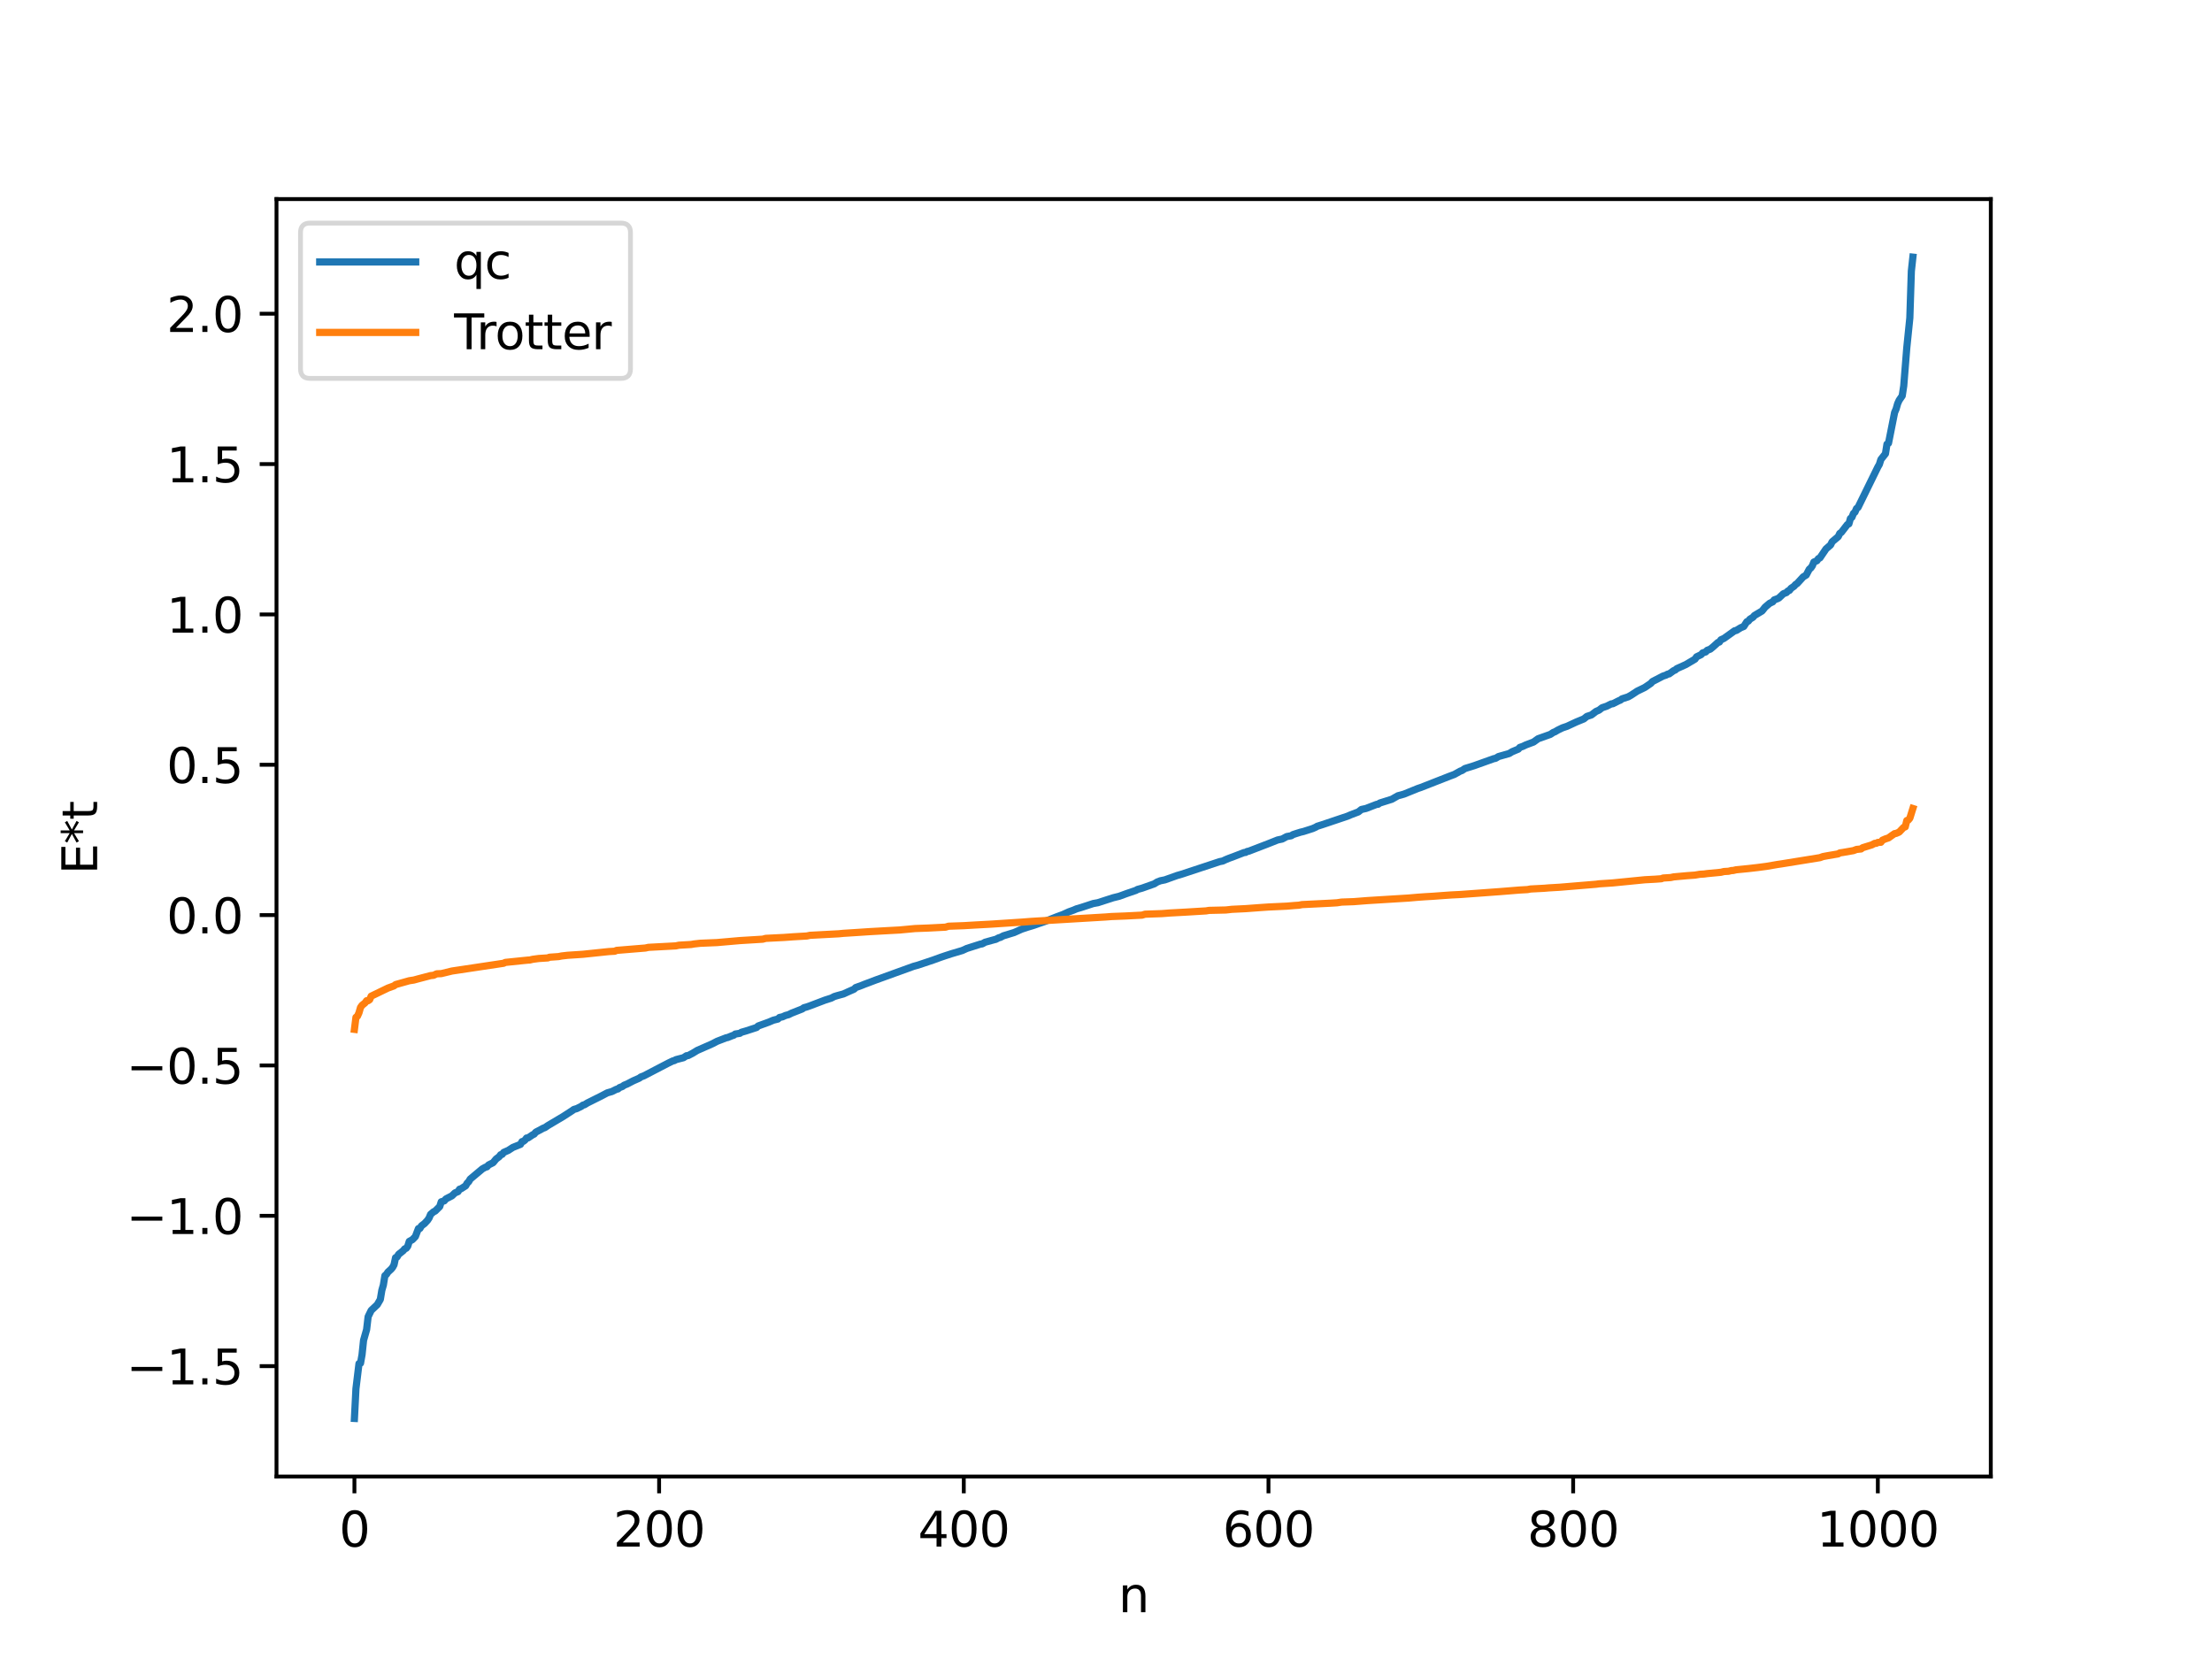 <?xml version="1.0" encoding="utf-8" standalone="no"?>
<!DOCTYPE svg PUBLIC "-//W3C//DTD SVG 1.1//EN"
  "http://www.w3.org/Graphics/SVG/1.1/DTD/svg11.dtd">
<svg xmlns:xlink="http://www.w3.org/1999/xlink" width="460.8pt" height="345.6pt" viewBox="0 0 460.8 345.6" xmlns="http://www.w3.org/2000/svg" version="1.1">
 <defs>
  <style type="text/css">*{stroke-linejoin: round; stroke-linecap: butt}</style>
 </defs>
 <g id="figure_1">
  <g id="patch_1">
   <path d="M 0 345.6 
L 460.8 345.6 
L 460.8 0 
L 0 0 
z
" style="fill: #ffffff"/>
  </g>
  <g id="axes_1">
   <g id="patch_2">
    <path d="M 57.6 307.584 
L 414.72 307.584 
L 414.72 41.472 
L 57.6 41.472 
z
" style="fill: #ffffff"/>
   </g>
   <g id="matplotlib.axis_1">
    <g id="xtick_1">
     <g id="line2d_1">
      <defs>
       <path id="m138e8eec23" d="M 0 0 
L 0 3.5 
" style="stroke: #000000; stroke-width: 0.8"/>
      </defs>
      <g>
       <use xlink:href="#m138e8eec23" x="73.833" y="307.584" style="stroke: #000000; stroke-width: 0.8"/>
      </g>
     </g>
     <g id="text_1">
      <!-- 0 -->
      <g transform="translate(70.651 322.182) scale(0.1 -0.1)">
       <defs>
        <path id="DejaVuSans-30" d="M 2034 4250 
Q 1547 4250 1301 3770 
Q 1056 3291 1056 2328 
Q 1056 1369 1301 889 
Q 1547 409 2034 409 
Q 2525 409 2770 889 
Q 3016 1369 3016 2328 
Q 3016 3291 2770 3770 
Q 2525 4250 2034 4250 
z
M 2034 4750 
Q 2819 4750 3233 4129 
Q 3647 3509 3647 2328 
Q 3647 1150 3233 529 
Q 2819 -91 2034 -91 
Q 1250 -91 836 529 
Q 422 1150 422 2328 
Q 422 3509 836 4129 
Q 1250 4750 2034 4750 
z
" transform="scale(0.016)"/>
       </defs>
       <use xlink:href="#DejaVuSans-30"/>
      </g>
     </g>
    </g>
    <g id="xtick_2">
     <g id="line2d_2">
      <g>
       <use xlink:href="#m138e8eec23" x="137.304" y="307.584" style="stroke: #000000; stroke-width: 0.8"/>
      </g>
     </g>
     <g id="text_2">
      <!-- 200 -->
      <g transform="translate(127.76 322.182) scale(0.1 -0.1)">
       <defs>
        <path id="DejaVuSans-32" d="M 1228 531 
L 3431 531 
L 3431 0 
L 469 0 
L 469 531 
Q 828 903 1448 1529 
Q 2069 2156 2228 2338 
Q 2531 2678 2651 2914 
Q 2772 3150 2772 3378 
Q 2772 3750 2511 3984 
Q 2250 4219 1831 4219 
Q 1534 4219 1204 4116 
Q 875 4013 500 3803 
L 500 4441 
Q 881 4594 1212 4672 
Q 1544 4750 1819 4750 
Q 2544 4750 2975 4387 
Q 3406 4025 3406 3419 
Q 3406 3131 3298 2873 
Q 3191 2616 2906 2266 
Q 2828 2175 2409 1742 
Q 1991 1309 1228 531 
z
" transform="scale(0.016)"/>
       </defs>
       <use xlink:href="#DejaVuSans-32"/>
       <use xlink:href="#DejaVuSans-30" x="63.623"/>
       <use xlink:href="#DejaVuSans-30" x="127.246"/>
      </g>
     </g>
    </g>
    <g id="xtick_3">
     <g id="line2d_3">
      <g>
       <use xlink:href="#m138e8eec23" x="200.775" y="307.584" style="stroke: #000000; stroke-width: 0.8"/>
      </g>
     </g>
     <g id="text_3">
      <!-- 400 -->
      <g transform="translate(191.231 322.182) scale(0.1 -0.1)">
       <defs>
        <path id="DejaVuSans-34" d="M 2419 4116 
L 825 1625 
L 2419 1625 
L 2419 4116 
z
M 2253 4666 
L 3047 4666 
L 3047 1625 
L 3713 1625 
L 3713 1100 
L 3047 1100 
L 3047 0 
L 2419 0 
L 2419 1100 
L 313 1100 
L 313 1709 
L 2253 4666 
z
" transform="scale(0.016)"/>
       </defs>
       <use xlink:href="#DejaVuSans-34"/>
       <use xlink:href="#DejaVuSans-30" x="63.623"/>
       <use xlink:href="#DejaVuSans-30" x="127.246"/>
      </g>
     </g>
    </g>
    <g id="xtick_4">
     <g id="line2d_4">
      <g>
       <use xlink:href="#m138e8eec23" x="264.246" y="307.584" style="stroke: #000000; stroke-width: 0.8"/>
      </g>
     </g>
     <g id="text_4">
      <!-- 600 -->
      <g transform="translate(254.702 322.182) scale(0.1 -0.1)">
       <defs>
        <path id="DejaVuSans-36" d="M 2113 2584 
Q 1688 2584 1439 2293 
Q 1191 2003 1191 1497 
Q 1191 994 1439 701 
Q 1688 409 2113 409 
Q 2538 409 2786 701 
Q 3034 994 3034 1497 
Q 3034 2003 2786 2293 
Q 2538 2584 2113 2584 
z
M 3366 4563 
L 3366 3988 
Q 3128 4100 2886 4159 
Q 2644 4219 2406 4219 
Q 1781 4219 1451 3797 
Q 1122 3375 1075 2522 
Q 1259 2794 1537 2939 
Q 1816 3084 2150 3084 
Q 2853 3084 3261 2657 
Q 3669 2231 3669 1497 
Q 3669 778 3244 343 
Q 2819 -91 2113 -91 
Q 1303 -91 875 529 
Q 447 1150 447 2328 
Q 447 3434 972 4092 
Q 1497 4750 2381 4750 
Q 2619 4750 2861 4703 
Q 3103 4656 3366 4563 
z
" transform="scale(0.016)"/>
       </defs>
       <use xlink:href="#DejaVuSans-36"/>
       <use xlink:href="#DejaVuSans-30" x="63.623"/>
       <use xlink:href="#DejaVuSans-30" x="127.246"/>
      </g>
     </g>
    </g>
    <g id="xtick_5">
     <g id="line2d_5">
      <g>
       <use xlink:href="#m138e8eec23" x="327.717" y="307.584" style="stroke: #000000; stroke-width: 0.8"/>
      </g>
     </g>
     <g id="text_5">
      <!-- 800 -->
      <g transform="translate(318.173 322.182) scale(0.1 -0.1)">
       <defs>
        <path id="DejaVuSans-38" d="M 2034 2216 
Q 1584 2216 1326 1975 
Q 1069 1734 1069 1313 
Q 1069 891 1326 650 
Q 1584 409 2034 409 
Q 2484 409 2743 651 
Q 3003 894 3003 1313 
Q 3003 1734 2745 1975 
Q 2488 2216 2034 2216 
z
M 1403 2484 
Q 997 2584 770 2862 
Q 544 3141 544 3541 
Q 544 4100 942 4425 
Q 1341 4750 2034 4750 
Q 2731 4750 3128 4425 
Q 3525 4100 3525 3541 
Q 3525 3141 3298 2862 
Q 3072 2584 2669 2484 
Q 3125 2378 3379 2068 
Q 3634 1759 3634 1313 
Q 3634 634 3220 271 
Q 2806 -91 2034 -91 
Q 1263 -91 848 271 
Q 434 634 434 1313 
Q 434 1759 690 2068 
Q 947 2378 1403 2484 
z
M 1172 3481 
Q 1172 3119 1398 2916 
Q 1625 2713 2034 2713 
Q 2441 2713 2670 2916 
Q 2900 3119 2900 3481 
Q 2900 3844 2670 4047 
Q 2441 4250 2034 4250 
Q 1625 4250 1398 4047 
Q 1172 3844 1172 3481 
z
" transform="scale(0.016)"/>
       </defs>
       <use xlink:href="#DejaVuSans-38"/>
       <use xlink:href="#DejaVuSans-30" x="63.623"/>
       <use xlink:href="#DejaVuSans-30" x="127.246"/>
      </g>
     </g>
    </g>
    <g id="xtick_6">
     <g id="line2d_6">
      <g>
       <use xlink:href="#m138e8eec23" x="391.188" y="307.584" style="stroke: #000000; stroke-width: 0.8"/>
      </g>
     </g>
     <g id="text_6">
      <!-- 1000 -->
      <g transform="translate(378.463 322.182) scale(0.1 -0.1)">
       <defs>
        <path id="DejaVuSans-31" d="M 794 531 
L 1825 531 
L 1825 4091 
L 703 3866 
L 703 4441 
L 1819 4666 
L 2450 4666 
L 2450 531 
L 3481 531 
L 3481 0 
L 794 0 
L 794 531 
z
" transform="scale(0.016)"/>
       </defs>
       <use xlink:href="#DejaVuSans-31"/>
       <use xlink:href="#DejaVuSans-30" x="63.623"/>
       <use xlink:href="#DejaVuSans-30" x="127.246"/>
       <use xlink:href="#DejaVuSans-30" x="190.869"/>
      </g>
     </g>
    </g>
    <g id="text_7">
     <!-- n -->
     <g transform="translate(232.991 335.861) scale(0.1 -0.1)">
      <defs>
       <path id="DejaVuSans-6e" d="M 3513 2113 
L 3513 0 
L 2938 0 
L 2938 2094 
Q 2938 2591 2744 2837 
Q 2550 3084 2163 3084 
Q 1697 3084 1428 2787 
Q 1159 2491 1159 1978 
L 1159 0 
L 581 0 
L 581 3500 
L 1159 3500 
L 1159 2956 
Q 1366 3272 1645 3428 
Q 1925 3584 2291 3584 
Q 2894 3584 3203 3211 
Q 3513 2838 3513 2113 
z
" transform="scale(0.016)"/>
      </defs>
      <use xlink:href="#DejaVuSans-6e"/>
     </g>
    </g>
   </g>
   <g id="matplotlib.axis_2">
    <g id="ytick_1">
     <g id="line2d_7">
      <defs>
       <path id="mea0d6e0caa" d="M 0 0 
L -3.5 0 
" style="stroke: #000000; stroke-width: 0.8"/>
      </defs>
      <g>
       <use xlink:href="#mea0d6e0caa" x="57.6" y="284.59" style="stroke: #000000; stroke-width: 0.8"/>
      </g>
     </g>
     <g id="text_8">
      <!-- −1.5 -->
      <g transform="translate(26.317 288.389) scale(0.1 -0.1)">
       <defs>
        <path id="DejaVuSans-2212" d="M 678 2272 
L 4684 2272 
L 4684 1741 
L 678 1741 
L 678 2272 
z
" transform="scale(0.016)"/>
        <path id="DejaVuSans-2e" d="M 684 794 
L 1344 794 
L 1344 0 
L 684 0 
L 684 794 
z
" transform="scale(0.016)"/>
        <path id="DejaVuSans-35" d="M 691 4666 
L 3169 4666 
L 3169 4134 
L 1269 4134 
L 1269 2991 
Q 1406 3038 1543 3061 
Q 1681 3084 1819 3084 
Q 2600 3084 3056 2656 
Q 3513 2228 3513 1497 
Q 3513 744 3044 326 
Q 2575 -91 1722 -91 
Q 1428 -91 1123 -41 
Q 819 9 494 109 
L 494 744 
Q 775 591 1075 516 
Q 1375 441 1709 441 
Q 2250 441 2565 725 
Q 2881 1009 2881 1497 
Q 2881 1984 2565 2268 
Q 2250 2553 1709 2553 
Q 1456 2553 1204 2497 
Q 953 2441 691 2322 
L 691 4666 
z
" transform="scale(0.016)"/>
       </defs>
       <use xlink:href="#DejaVuSans-2212"/>
       <use xlink:href="#DejaVuSans-31" x="83.789"/>
       <use xlink:href="#DejaVuSans-2e" x="147.412"/>
       <use xlink:href="#DejaVuSans-35" x="179.199"/>
      </g>
     </g>
    </g>
    <g id="ytick_2">
     <g id="line2d_8">
      <g>
       <use xlink:href="#mea0d6e0caa" x="57.6" y="253.271" style="stroke: #000000; stroke-width: 0.8"/>
      </g>
     </g>
     <g id="text_9">
      <!-- −1.0 -->
      <g transform="translate(26.317 257.07) scale(0.1 -0.1)">
       <use xlink:href="#DejaVuSans-2212"/>
       <use xlink:href="#DejaVuSans-31" x="83.789"/>
       <use xlink:href="#DejaVuSans-2e" x="147.412"/>
       <use xlink:href="#DejaVuSans-30" x="179.199"/>
      </g>
     </g>
    </g>
    <g id="ytick_3">
     <g id="line2d_9">
      <g>
       <use xlink:href="#mea0d6e0caa" x="57.6" y="221.952" style="stroke: #000000; stroke-width: 0.8"/>
      </g>
     </g>
     <g id="text_10">
      <!-- −0.5 -->
      <g transform="translate(26.317 225.751) scale(0.1 -0.1)">
       <use xlink:href="#DejaVuSans-2212"/>
       <use xlink:href="#DejaVuSans-30" x="83.789"/>
       <use xlink:href="#DejaVuSans-2e" x="147.412"/>
       <use xlink:href="#DejaVuSans-35" x="179.199"/>
      </g>
     </g>
    </g>
    <g id="ytick_4">
     <g id="line2d_10">
      <g>
       <use xlink:href="#mea0d6e0caa" x="57.6" y="190.632" style="stroke: #000000; stroke-width: 0.8"/>
      </g>
     </g>
     <g id="text_11">
      <!-- 0.0 -->
      <g transform="translate(34.697 194.431) scale(0.1 -0.1)">
       <use xlink:href="#DejaVuSans-30"/>
       <use xlink:href="#DejaVuSans-2e" x="63.623"/>
       <use xlink:href="#DejaVuSans-30" x="95.41"/>
      </g>
     </g>
    </g>
    <g id="ytick_5">
     <g id="line2d_11">
      <g>
       <use xlink:href="#mea0d6e0caa" x="57.6" y="159.313" style="stroke: #000000; stroke-width: 0.8"/>
      </g>
     </g>
     <g id="text_12">
      <!-- 0.5 -->
      <g transform="translate(34.697 163.112) scale(0.1 -0.1)">
       <use xlink:href="#DejaVuSans-30"/>
       <use xlink:href="#DejaVuSans-2e" x="63.623"/>
       <use xlink:href="#DejaVuSans-35" x="95.41"/>
      </g>
     </g>
    </g>
    <g id="ytick_6">
     <g id="line2d_12">
      <g>
       <use xlink:href="#mea0d6e0caa" x="57.6" y="127.994" style="stroke: #000000; stroke-width: 0.8"/>
      </g>
     </g>
     <g id="text_13">
      <!-- 1.0 -->
      <g transform="translate(34.697 131.793) scale(0.1 -0.1)">
       <use xlink:href="#DejaVuSans-31"/>
       <use xlink:href="#DejaVuSans-2e" x="63.623"/>
       <use xlink:href="#DejaVuSans-30" x="95.41"/>
      </g>
     </g>
    </g>
    <g id="ytick_7">
     <g id="line2d_13">
      <g>
       <use xlink:href="#mea0d6e0caa" x="57.6" y="96.674" style="stroke: #000000; stroke-width: 0.8"/>
      </g>
     </g>
     <g id="text_14">
      <!-- 1.5 -->
      <g transform="translate(34.697 100.473) scale(0.1 -0.1)">
       <use xlink:href="#DejaVuSans-31"/>
       <use xlink:href="#DejaVuSans-2e" x="63.623"/>
       <use xlink:href="#DejaVuSans-35" x="95.41"/>
      </g>
     </g>
    </g>
    <g id="ytick_8">
     <g id="line2d_14">
      <g>
       <use xlink:href="#mea0d6e0caa" x="57.6" y="65.355" style="stroke: #000000; stroke-width: 0.8"/>
      </g>
     </g>
     <g id="text_15">
      <!-- 2.0 -->
      <g transform="translate(34.697 69.154) scale(0.1 -0.1)">
       <use xlink:href="#DejaVuSans-32"/>
       <use xlink:href="#DejaVuSans-2e" x="63.623"/>
       <use xlink:href="#DejaVuSans-30" x="95.41"/>
      </g>
     </g>
    </g>
    <g id="text_16">
     <!-- E*t -->
     <g transform="translate(20.238 182.148) rotate(-90) scale(0.1 -0.1)">
      <defs>
       <path id="DejaVuSans-45" d="M 628 4666 
L 3578 4666 
L 3578 4134 
L 1259 4134 
L 1259 2753 
L 3481 2753 
L 3481 2222 
L 1259 2222 
L 1259 531 
L 3634 531 
L 3634 0 
L 628 0 
L 628 4666 
z
" transform="scale(0.016)"/>
       <path id="DejaVuSans-2a" d="M 3009 3897 
L 1888 3291 
L 3009 2681 
L 2828 2375 
L 1778 3009 
L 1778 1831 
L 1422 1831 
L 1422 3009 
L 372 2375 
L 191 2681 
L 1313 3291 
L 191 3897 
L 372 4206 
L 1422 3572 
L 1422 4750 
L 1778 4750 
L 1778 3572 
L 2828 4206 
L 3009 3897 
z
" transform="scale(0.016)"/>
       <path id="DejaVuSans-74" d="M 1172 4494 
L 1172 3500 
L 2356 3500 
L 2356 3053 
L 1172 3053 
L 1172 1153 
Q 1172 725 1289 603 
Q 1406 481 1766 481 
L 2356 481 
L 2356 0 
L 1766 0 
Q 1100 0 847 248 
Q 594 497 594 1153 
L 594 3053 
L 172 3053 
L 172 3500 
L 594 3500 
L 594 4494 
L 1172 4494 
z
" transform="scale(0.016)"/>
      </defs>
      <use xlink:href="#DejaVuSans-45"/>
      <use xlink:href="#DejaVuSans-2a" x="63.184"/>
      <use xlink:href="#DejaVuSans-74" x="113.184"/>
     </g>
    </g>
   </g>
   <g id="line2d_15">
    <path d="M 73.833 295.488 
L 74.15 289.294 
L 74.785 284.058 
L 75.102 283.986 
L 75.42 282.202 
L 75.737 279.201 
L 76.372 276.975 
L 76.689 274.285 
L 77.324 272.984 
L 78.593 271.785 
L 79.228 270.689 
L 79.545 268.787 
L 79.862 267.692 
L 80.18 265.743 
L 80.497 265.481 
L 80.815 264.999 
L 81.449 264.42 
L 81.767 264.047 
L 82.084 263.474 
L 82.401 261.996 
L 82.719 261.846 
L 83.036 261.307 
L 83.988 260.549 
L 84.305 260.164 
L 84.623 260.035 
L 84.94 259.617 
L 85.258 258.601 
L 85.892 258.258 
L 86.527 257.611 
L 87.162 255.941 
L 87.479 255.907 
L 87.796 255.368 
L 88.431 254.89 
L 89.066 254.209 
L 89.383 253.733 
L 89.7 252.973 
L 90.335 252.431 
L 90.653 252.29 
L 91.605 251.342 
L 91.922 250.358 
L 92.557 250.161 
L 92.874 249.767 
L 94.143 249.115 
L 94.778 248.501 
L 95.413 248.24 
L 95.73 247.733 
L 96.048 247.642 
L 97 247.032 
L 97.317 246.477 
L 97.634 246.173 
L 97.952 245.625 
L 100.491 243.498 
L 101.125 243.148 
L 101.443 243.07 
L 101.76 242.691 
L 102.712 242.213 
L 103.347 241.441 
L 103.981 240.966 
L 104.299 240.546 
L 104.616 240.472 
L 104.934 240.062 
L 105.886 239.647 
L 106.838 239.029 
L 108.424 238.393 
L 108.742 237.819 
L 109.059 237.743 
L 109.377 237.483 
L 109.694 237.069 
L 110.011 237.042 
L 110.963 236.401 
L 111.281 236.252 
L 111.598 235.858 
L 112.233 235.526 
L 113.185 235.012 
L 113.502 234.91 
L 114.137 234.475 
L 117.31 232.592 
L 119.215 231.359 
L 119.532 231.123 
L 120.167 230.935 
L 121.119 230.463 
L 121.436 230.217 
L 121.753 230.149 
L 122.388 229.756 
L 125.244 228.331 
L 126.514 227.66 
L 127.466 227.389 
L 128.418 226.915 
L 128.735 226.849 
L 129.053 226.57 
L 129.687 226.323 
L 130.005 226.076 
L 130.639 225.822 
L 131.909 225.16 
L 133.178 224.601 
L 133.496 224.354 
L 134.13 224.116 
L 139.208 221.47 
L 140.16 221.011 
L 140.477 220.945 
L 140.795 220.751 
L 141.429 220.586 
L 142.381 220.341 
L 143.016 219.925 
L 143.334 219.907 
L 144.286 219.413 
L 145.238 218.828 
L 148.411 217.431 
L 149.363 216.93 
L 151.267 216.192 
L 151.585 216.137 
L 152.537 215.75 
L 152.854 215.657 
L 153.172 215.406 
L 154.124 215.26 
L 154.441 215.042 
L 155.393 214.768 
L 157.615 214.045 
L 157.932 213.734 
L 160.153 212.927 
L 161.105 212.524 
L 162.058 212.283 
L 162.375 211.96 
L 163.01 211.824 
L 163.644 211.536 
L 164.279 211.371 
L 164.914 211.053 
L 167.135 210.178 
L 167.453 209.932 
L 168.087 209.756 
L 168.722 209.532 
L 171.896 208.328 
L 173.165 207.925 
L 173.8 207.595 
L 174.434 207.4 
L 175.704 207.056 
L 176.656 206.619 
L 177.925 206.062 
L 178.243 205.735 
L 179.512 205.273 
L 180.147 205.015 
L 180.781 204.781 
L 182.368 204.179 
L 190.302 201.307 
L 191.254 201.045 
L 194.428 199.981 
L 196.015 199.405 
L 196.967 199.083 
L 198.236 198.671 
L 200.458 198.012 
L 201.41 197.578 
L 204.266 196.669 
L 204.583 196.636 
L 205.218 196.282 
L 207.122 195.757 
L 207.439 195.683 
L 208.074 195.353 
L 208.391 195.279 
L 209.026 194.946 
L 211.248 194.268 
L 212.834 193.56 
L 214.104 193.138 
L 215.056 192.857 
L 216.325 192.419 
L 217.595 191.987 
L 220.134 190.985 
L 221.403 190.519 
L 222.672 189.944 
L 223.624 189.602 
L 224.259 189.328 
L 225.211 189.051 
L 227.75 188.222 
L 228.702 188.051 
L 231.876 187.024 
L 233.145 186.711 
L 234.732 186.13 
L 236.636 185.481 
L 236.953 185.289 
L 237.905 185.025 
L 240.444 184.125 
L 241.079 183.73 
L 241.714 183.485 
L 242.666 183.292 
L 245.205 182.385 
L 246.157 182.111 
L 254.091 179.489 
L 254.725 179.365 
L 255.36 179.061 
L 255.995 178.803 
L 256.947 178.454 
L 259.168 177.598 
L 259.486 177.574 
L 259.803 177.37 
L 260.12 177.329 
L 260.755 177.082 
L 264.246 175.74 
L 264.881 175.488 
L 266.15 174.981 
L 267.102 174.782 
L 268.054 174.27 
L 269.006 174.099 
L 269.324 173.872 
L 269.958 173.66 
L 270.91 173.361 
L 271.545 173.211 
L 273.449 172.602 
L 274.084 172.322 
L 274.401 172.127 
L 275.353 171.827 
L 280.748 170.013 
L 281.383 169.736 
L 282.97 169.135 
L 283.605 168.628 
L 284.557 168.42 
L 286.778 167.565 
L 287.096 167.536 
L 287.413 167.293 
L 289.952 166.494 
L 291.221 165.768 
L 291.856 165.606 
L 292.491 165.421 
L 295.347 164.259 
L 295.981 164.046 
L 302.011 161.683 
L 302.963 161.331 
L 304.233 160.621 
L 304.55 160.52 
L 305.185 160.097 
L 306.137 159.806 
L 307.089 159.507 
L 311.215 158.033 
L 311.532 157.984 
L 312.167 157.602 
L 314.388 156.972 
L 315.023 156.586 
L 316.292 156.061 
L 316.61 155.698 
L 317.244 155.48 
L 317.879 155.173 
L 319.466 154.578 
L 320.418 153.891 
L 322.957 152.99 
L 323.591 152.572 
L 323.909 152.457 
L 324.543 152.083 
L 325.496 151.622 
L 326.448 151.301 
L 328.352 150.414 
L 328.986 150.152 
L 329.939 149.761 
L 330.573 149.246 
L 331.525 148.934 
L 332.477 148.207 
L 333.112 147.93 
L 333.747 147.433 
L 334.699 147.117 
L 335.651 146.634 
L 335.968 146.61 
L 337.238 145.968 
L 337.555 145.853 
L 337.872 145.587 
L 339.142 145.179 
L 339.777 144.826 
L 341.046 143.99 
L 342.633 143.216 
L 343.902 142.355 
L 344.22 141.99 
L 346.441 140.838 
L 347.076 140.633 
L 347.393 140.437 
L 347.71 140.387 
L 348.662 139.702 
L 348.98 139.585 
L 349.297 139.297 
L 351.201 138.436 
L 353.105 137.307 
L 353.423 136.832 
L 354.375 136.376 
L 354.692 136.01 
L 355.327 135.809 
L 355.644 135.469 
L 356.279 135.232 
L 356.914 134.71 
L 357.866 133.846 
L 358.183 133.751 
L 358.5 133.275 
L 359.135 132.99 
L 361.357 131.399 
L 361.674 131.351 
L 362.626 130.768 
L 363.261 130.502 
L 363.896 129.519 
L 364.213 129.392 
L 364.53 128.988 
L 365.165 128.597 
L 365.482 128.223 
L 367.069 127.279 
L 367.704 126.481 
L 368.656 125.675 
L 369.291 125.376 
L 369.608 124.962 
L 370.243 124.735 
L 370.56 124.582 
L 371.195 123.987 
L 371.512 123.684 
L 372.147 123.445 
L 372.464 123.108 
L 372.781 122.986 
L 373.099 122.561 
L 373.734 122.129 
L 374.051 121.76 
L 374.368 121.568 
L 375.638 120.176 
L 376.272 119.79 
L 376.907 118.574 
L 377.224 118.323 
L 377.542 117.868 
L 377.859 117.085 
L 378.494 116.817 
L 378.811 116.366 
L 379.129 116.217 
L 380.398 114.34 
L 381.35 113.519 
L 381.667 112.863 
L 382.937 111.797 
L 383.254 111.127 
L 383.572 110.915 
L 384.841 109.273 
L 385.158 109.127 
L 385.476 108.011 
L 385.793 107.757 
L 386.11 106.958 
L 386.428 106.679 
L 386.745 105.937 
L 387.062 105.708 
L 391.188 97.289 
L 391.505 96.745 
L 391.823 95.718 
L 392.775 94.517 
L 393.092 92.524 
L 393.41 92.324 
L 394.679 85.938 
L 394.996 85.196 
L 395.314 84.081 
L 395.631 83.379 
L 396.266 82.461 
L 396.583 80.382 
L 397.218 72.443 
L 397.853 66.234 
L 398.17 56.474 
L 398.487 53.568 
L 398.487 53.568 
" clip-path="url(#p89fbb6956d)" style="fill: none; stroke: #1f77b4; stroke-width: 1.5; stroke-linecap: square"/>
   </g>
   <g id="line2d_16">
    <path d="M 73.833 214.435 
L 74.15 211.929 
L 74.467 211.684 
L 74.785 210.972 
L 75.102 209.864 
L 75.42 209.424 
L 76.054 208.911 
L 76.372 208.467 
L 76.689 208.467 
L 77.006 208.246 
L 77.324 207.52 
L 80.815 205.832 
L 82.084 205.37 
L 82.401 205.108 
L 85.258 204.305 
L 86.21 204.159 
L 87.162 203.9 
L 89.7 203.235 
L 90.335 203.167 
L 90.97 202.864 
L 91.922 202.823 
L 94.143 202.284 
L 104.934 200.661 
L 105.251 200.489 
L 109.059 200.097 
L 110.011 200.004 
L 110.329 199.996 
L 110.963 199.842 
L 112.233 199.672 
L 114.137 199.55 
L 114.454 199.41 
L 116.358 199.275 
L 116.993 199.148 
L 118.262 199.002 
L 121.436 198.793 
L 126.831 198.228 
L 128.1 198.156 
L 128.418 197.984 
L 134.448 197.491 
L 135.082 197.349 
L 140.795 197.044 
L 141.429 196.904 
L 143.968 196.754 
L 144.603 196.642 
L 145.872 196.501 
L 149.363 196.355 
L 154.124 195.939 
L 158.884 195.65 
L 159.519 195.478 
L 163.327 195.288 
L 165.231 195.152 
L 168.087 194.985 
L 168.722 194.844 
L 174.752 194.524 
L 175.704 194.429 
L 178.56 194.249 
L 181.099 194.08 
L 185.224 193.85 
L 187.446 193.732 
L 188.081 193.67 
L 189.033 193.582 
L 190.62 193.433 
L 193.476 193.324 
L 196.967 193.145 
L 197.601 192.948 
L 200.775 192.834 
L 202.996 192.703 
L 206.487 192.512 
L 213.152 192.076 
L 214.739 191.949 
L 230.289 191.027 
L 231.558 190.928 
L 234.415 190.819 
L 237.905 190.639 
L 238.54 190.443 
L 242.031 190.322 
L 243.618 190.198 
L 247.109 190.007 
L 251.234 189.757 
L 251.869 189.65 
L 255.36 189.567 
L 256.629 189.427 
L 259.486 189.288 
L 262.342 189.077 
L 264.246 188.945 
L 268.054 188.769 
L 269.641 188.634 
L 270.593 188.571 
L 271.228 188.444 
L 277.258 188.144 
L 278.527 188.066 
L 279.479 187.921 
L 282.018 187.831 
L 284.874 187.607 
L 293.443 187.078 
L 295.347 186.913 
L 296.934 186.801 
L 298.52 186.71 
L 300.424 186.568 
L 302.329 186.434 
L 304.233 186.339 
L 306.137 186.201 
L 312.484 185.737 
L 316.61 185.404 
L 318.196 185.316 
L 318.831 185.194 
L 321.687 185.044 
L 322.639 184.963 
L 324.861 184.834 
L 332.477 184.204 
L 333.112 184.117 
L 335.968 183.928 
L 342.633 183.269 
L 344.854 183.15 
L 346.124 183.055 
L 346.441 182.91 
L 348.028 182.81 
L 348.662 182.671 
L 351.519 182.413 
L 353.105 182.3 
L 354.058 182.134 
L 355.01 182.073 
L 355.644 181.984 
L 358.5 181.712 
L 359.135 181.557 
L 360.087 181.501 
L 360.722 181.342 
L 361.039 181.34 
L 361.674 181.19 
L 364.213 180.941 
L 366.117 180.722 
L 368.021 180.472 
L 370.243 180.09 
L 371.195 179.948 
L 379.129 178.666 
L 379.763 178.435 
L 380.715 178.258 
L 382.937 177.88 
L 383.254 177.677 
L 383.889 177.585 
L 386.11 177.198 
L 386.745 176.953 
L 387.697 176.853 
L 388.015 176.597 
L 389.919 176.009 
L 390.553 175.681 
L 390.871 175.676 
L 391.188 175.491 
L 391.823 175.461 
L 392.14 175.03 
L 392.775 174.756 
L 393.41 174.551 
L 394.044 174.091 
L 394.679 173.657 
L 394.996 173.614 
L 395.631 173.338 
L 396.583 172.339 
L 396.9 172.251 
L 397.218 170.935 
L 397.535 170.832 
L 397.853 170.452 
L 398.487 168.43 
L 398.487 168.43 
" clip-path="url(#p89fbb6956d)" style="fill: none; stroke: #ff7f0e; stroke-width: 1.5; stroke-linecap: square"/>
   </g>
   <g id="patch_3">
    <path d="M 57.6 307.584 
L 57.6 41.472 
" style="fill: none; stroke: #000000; stroke-width: 0.8; stroke-linejoin: miter; stroke-linecap: square"/>
   </g>
   <g id="patch_4">
    <path d="M 414.72 307.584 
L 414.72 41.472 
" style="fill: none; stroke: #000000; stroke-width: 0.8; stroke-linejoin: miter; stroke-linecap: square"/>
   </g>
   <g id="patch_5">
    <path d="M 57.6 307.584 
L 414.72 307.584 
" style="fill: none; stroke: #000000; stroke-width: 0.8; stroke-linejoin: miter; stroke-linecap: square"/>
   </g>
   <g id="patch_6">
    <path d="M 57.6 41.472 
L 414.72 41.472 
" style="fill: none; stroke: #000000; stroke-width: 0.8; stroke-linejoin: miter; stroke-linecap: square"/>
   </g>
   <g id="legend_1">
    <g id="patch_7">
     <path d="M 64.6 78.828 
L 129.342 78.828 
Q 131.342 78.828 131.342 76.828 
L 131.342 48.472 
Q 131.342 46.472 129.342 46.472 
L 64.6 46.472 
Q 62.6 46.472 62.6 48.472 
L 62.6 76.828 
Q 62.6 78.828 64.6 78.828 
z
" style="fill: #ffffff; opacity: 0.8; stroke: #cccccc; stroke-linejoin: miter"/>
    </g>
    <g id="line2d_17">
     <path d="M 66.6 54.57 
L 76.6 54.57 
L 86.6 54.57 
" style="fill: none; stroke: #1f77b4; stroke-width: 1.5; stroke-linecap: square"/>
    </g>
    <g id="text_17">
     <!-- qc -->
     <g transform="translate(94.6 58.07) scale(0.1 -0.1)">
      <defs>
       <path id="DejaVuSans-71" d="M 947 1747 
Q 947 1113 1208 752 
Q 1469 391 1925 391 
Q 2381 391 2643 752 
Q 2906 1113 2906 1747 
Q 2906 2381 2643 2742 
Q 2381 3103 1925 3103 
Q 1469 3103 1208 2742 
Q 947 2381 947 1747 
z
M 2906 525 
Q 2725 213 2448 61 
Q 2172 -91 1784 -91 
Q 1150 -91 751 415 
Q 353 922 353 1747 
Q 353 2572 751 3078 
Q 1150 3584 1784 3584 
Q 2172 3584 2448 3432 
Q 2725 3281 2906 2969 
L 2906 3500 
L 3481 3500 
L 3481 -1331 
L 2906 -1331 
L 2906 525 
z
" transform="scale(0.016)"/>
       <path id="DejaVuSans-63" d="M 3122 3366 
L 3122 2828 
Q 2878 2963 2633 3030 
Q 2388 3097 2138 3097 
Q 1578 3097 1268 2742 
Q 959 2388 959 1747 
Q 959 1106 1268 751 
Q 1578 397 2138 397 
Q 2388 397 2633 464 
Q 2878 531 3122 666 
L 3122 134 
Q 2881 22 2623 -34 
Q 2366 -91 2075 -91 
Q 1284 -91 818 406 
Q 353 903 353 1747 
Q 353 2603 823 3093 
Q 1294 3584 2113 3584 
Q 2378 3584 2631 3529 
Q 2884 3475 3122 3366 
z
" transform="scale(0.016)"/>
      </defs>
      <use xlink:href="#DejaVuSans-71"/>
      <use xlink:href="#DejaVuSans-63" x="63.477"/>
     </g>
    </g>
    <g id="line2d_18">
     <path d="M 66.6 69.249 
L 76.6 69.249 
L 86.6 69.249 
" style="fill: none; stroke: #ff7f0e; stroke-width: 1.5; stroke-linecap: square"/>
    </g>
    <g id="text_18">
     <!-- Trotter -->
     <g transform="translate(94.6 72.749) scale(0.1 -0.1)">
      <defs>
       <path id="DejaVuSans-54" d="M -19 4666 
L 3928 4666 
L 3928 4134 
L 2272 4134 
L 2272 0 
L 1638 0 
L 1638 4134 
L -19 4134 
L -19 4666 
z
" transform="scale(0.016)"/>
       <path id="DejaVuSans-72" d="M 2631 2963 
Q 2534 3019 2420 3045 
Q 2306 3072 2169 3072 
Q 1681 3072 1420 2755 
Q 1159 2438 1159 1844 
L 1159 0 
L 581 0 
L 581 3500 
L 1159 3500 
L 1159 2956 
Q 1341 3275 1631 3429 
Q 1922 3584 2338 3584 
Q 2397 3584 2469 3576 
Q 2541 3569 2628 3553 
L 2631 2963 
z
" transform="scale(0.016)"/>
       <path id="DejaVuSans-6f" d="M 1959 3097 
Q 1497 3097 1228 2736 
Q 959 2375 959 1747 
Q 959 1119 1226 758 
Q 1494 397 1959 397 
Q 2419 397 2687 759 
Q 2956 1122 2956 1747 
Q 2956 2369 2687 2733 
Q 2419 3097 1959 3097 
z
M 1959 3584 
Q 2709 3584 3137 3096 
Q 3566 2609 3566 1747 
Q 3566 888 3137 398 
Q 2709 -91 1959 -91 
Q 1206 -91 779 398 
Q 353 888 353 1747 
Q 353 2609 779 3096 
Q 1206 3584 1959 3584 
z
" transform="scale(0.016)"/>
       <path id="DejaVuSans-65" d="M 3597 1894 
L 3597 1613 
L 953 1613 
Q 991 1019 1311 708 
Q 1631 397 2203 397 
Q 2534 397 2845 478 
Q 3156 559 3463 722 
L 3463 178 
Q 3153 47 2828 -22 
Q 2503 -91 2169 -91 
Q 1331 -91 842 396 
Q 353 884 353 1716 
Q 353 2575 817 3079 
Q 1281 3584 2069 3584 
Q 2775 3584 3186 3129 
Q 3597 2675 3597 1894 
z
M 3022 2063 
Q 3016 2534 2758 2815 
Q 2500 3097 2075 3097 
Q 1594 3097 1305 2825 
Q 1016 2553 972 2059 
L 3022 2063 
z
" transform="scale(0.016)"/>
      </defs>
      <use xlink:href="#DejaVuSans-54"/>
      <use xlink:href="#DejaVuSans-72" x="46.334"/>
      <use xlink:href="#DejaVuSans-6f" x="85.197"/>
      <use xlink:href="#DejaVuSans-74" x="146.379"/>
      <use xlink:href="#DejaVuSans-74" x="185.588"/>
      <use xlink:href="#DejaVuSans-65" x="224.797"/>
      <use xlink:href="#DejaVuSans-72" x="286.32"/>
     </g>
    </g>
   </g>
  </g>
 </g>
 <defs>
  <clipPath id="p89fbb6956d">
   <rect x="57.6" y="41.472" width="357.12" height="266.112"/>
  </clipPath>
 </defs>
</svg>
